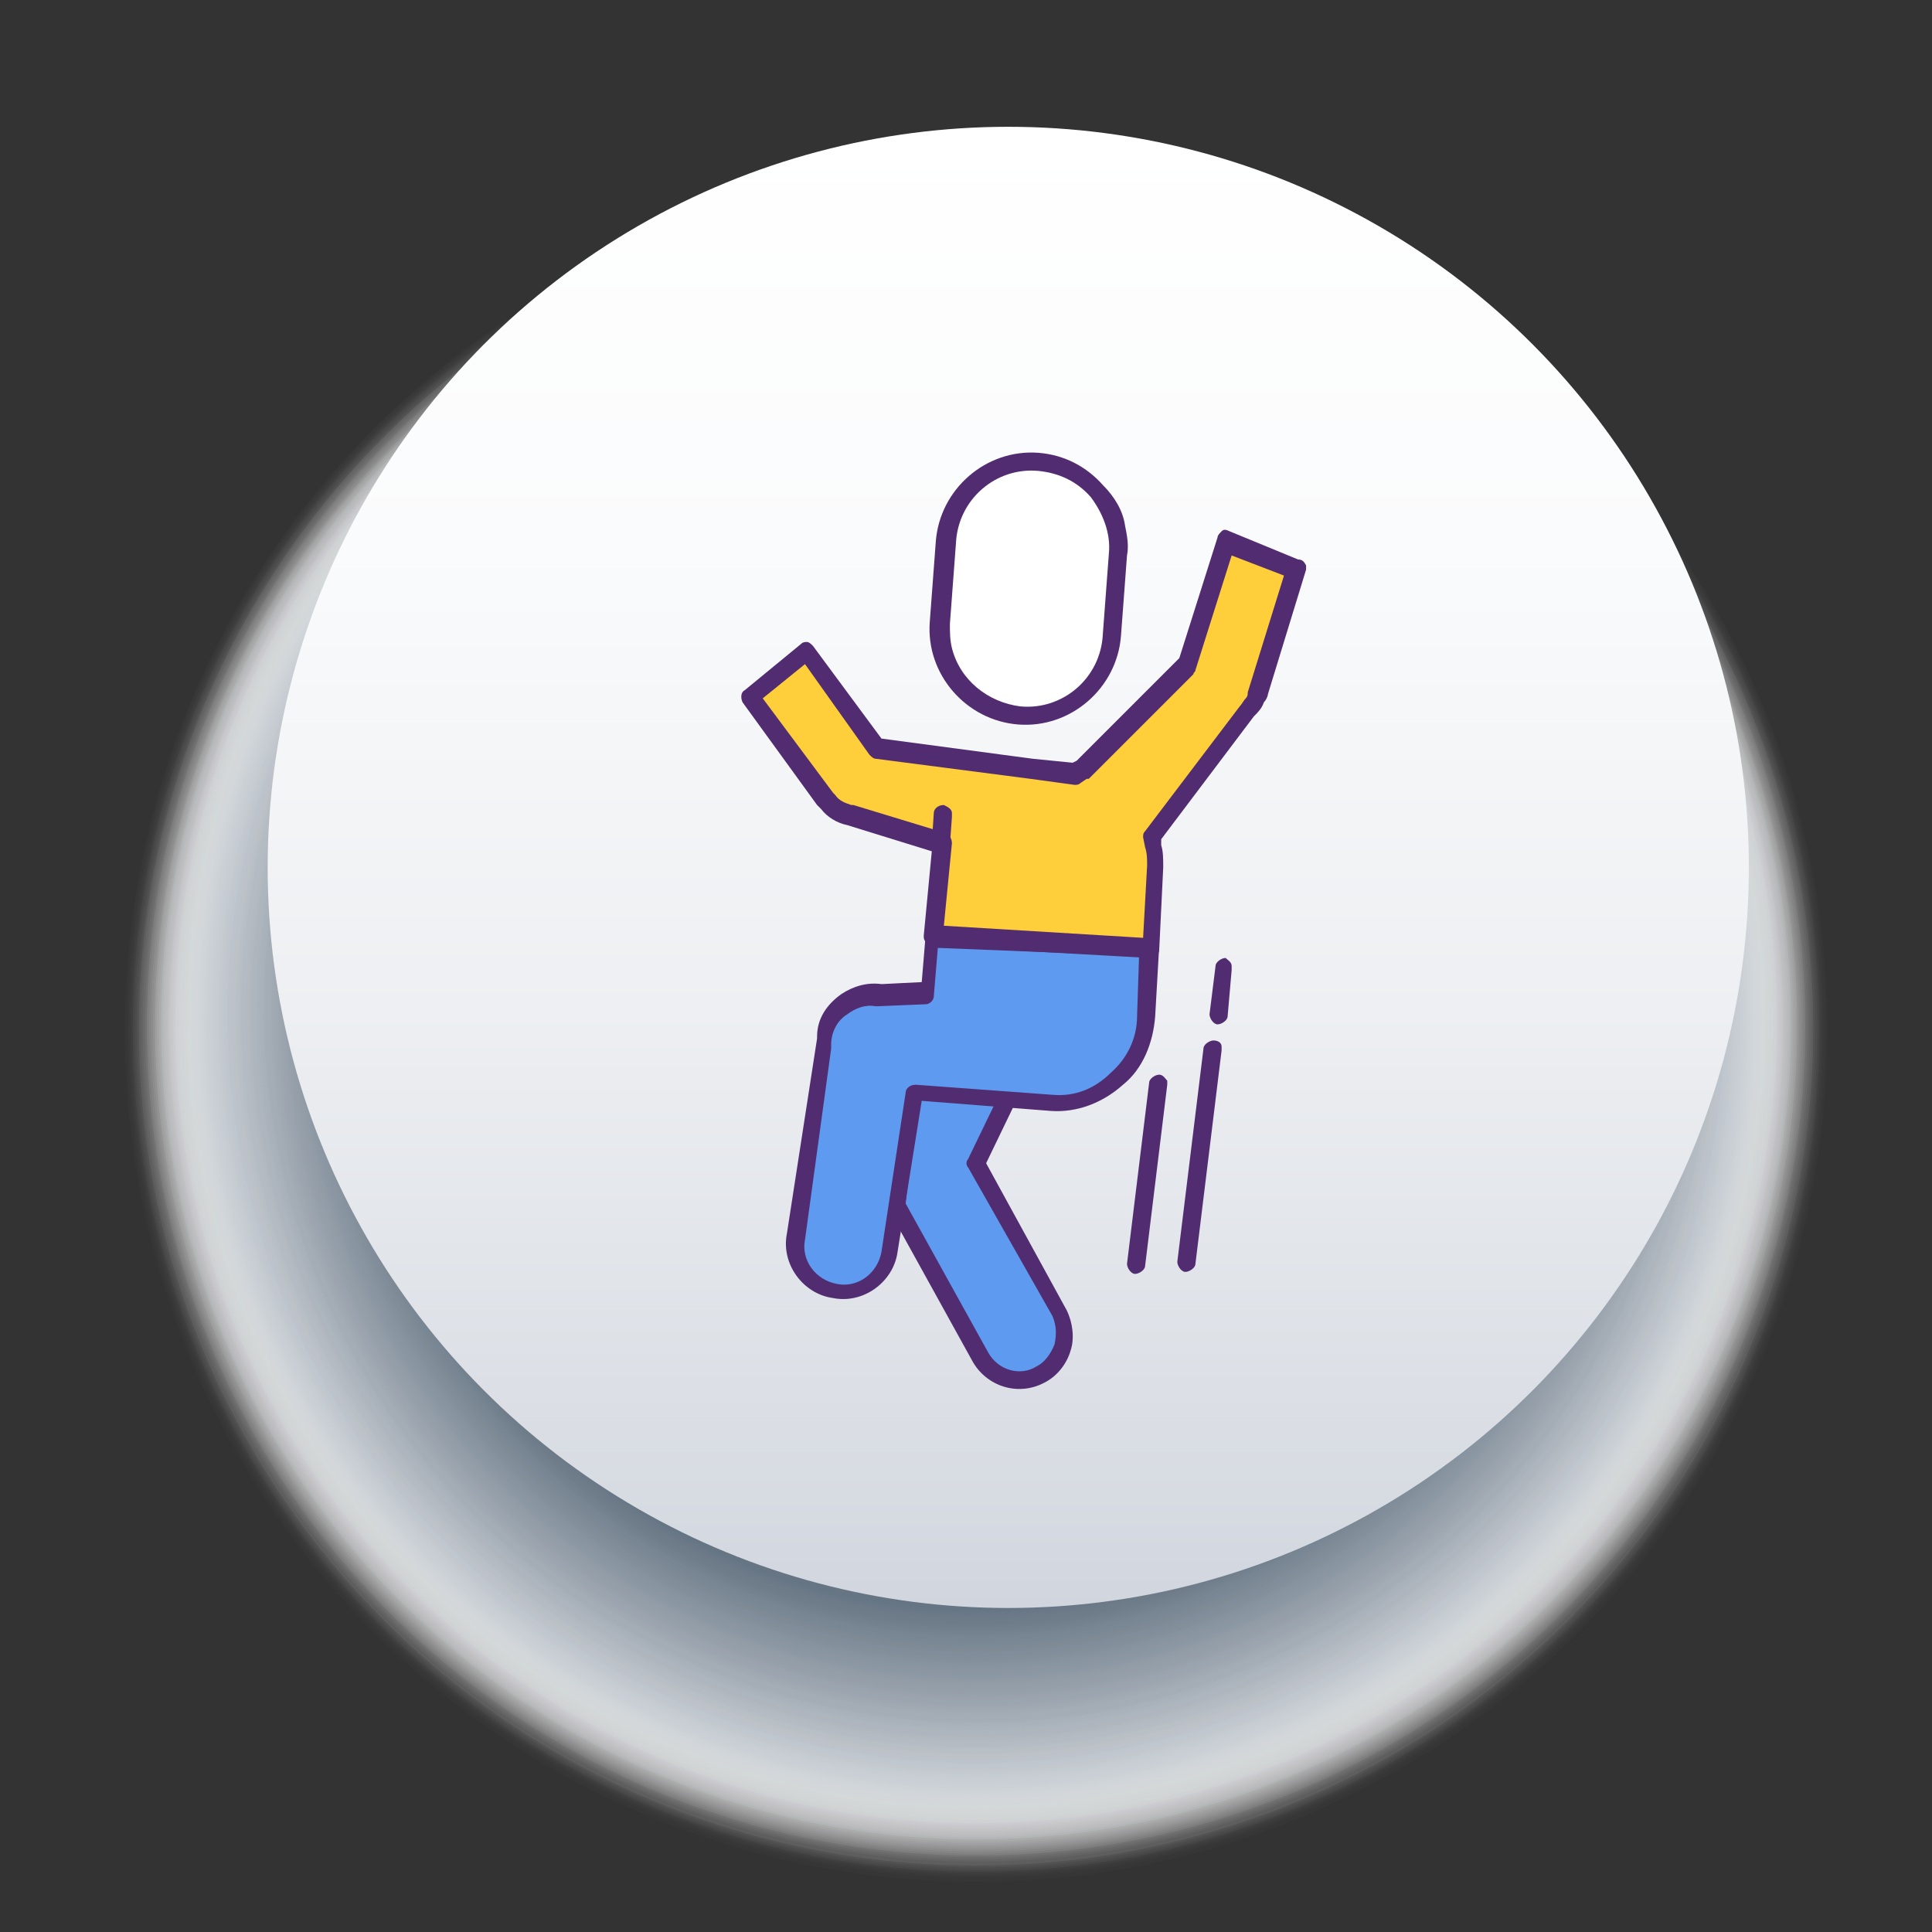 <?xml version="1.0" encoding="utf-8"?>
<!-- Generator: Adobe Illustrator 19.0.0, SVG Export Plug-In . SVG Version: 6.00 Build 0)  -->
<svg version="1.1" id="Layer_1" xmlns="http://www.w3.org/2000/svg" xmlns:xlink="http://www.w3.org/1999/xlink" x="0px" y="0px"
	 viewBox="0 0 96 96" enable-background="new 0 0 96 96" xml:space="preserve">
<rect x="0" y="0" width="96" height="96" fill="#333333" stroke="none"/>
<g id="XMLID_728_">
	<g id="XMLID_730_">
		<circle id="XMLID_74_" opacity="0" fill="#FFFFFF" cx="48.5" cy="51.2" r="42.5"/>
		<circle id="XMLID_279_" opacity="3.398058e-003" fill="#FEFEFE" cx="48.5" cy="51.2" r="42.4"/>
		<circle id="XMLID_278_" opacity="6.796116e-003" fill="#FDFDFD" cx="48.5" cy="51.2" r="42.3"/>
		<circle id="XMLID_277_" opacity="1.019417e-002" fill="#FCFCFD" cx="48.5" cy="51.2" r="42.3"/>
		<circle id="XMLID_276_" opacity="1.359223e-002" fill="#FBFBFC" cx="48.5" cy="51.1" r="42.2"/>
		<circle id="XMLID_275_" opacity="1.699029e-002" fill="#FAFAFB" cx="48.5" cy="51.1" r="42.1"/>
		<circle id="XMLID_274_" opacity="2.038835e-002" fill="#F9FAFA" cx="48.5" cy="51.1" r="42"/>
		<circle id="XMLID_273_" opacity="2.378641e-002" fill="#F8F9F9" cx="48.5" cy="51.1" r="41.9"/>
		<circle id="XMLID_272_" opacity="2.718447e-002" fill="#F7F8F9" cx="48.5" cy="51.1" r="41.9"/>
		<circle id="XMLID_271_" opacity="3.058252e-002" fill="#F6F7F8" cx="48.5" cy="51.1" r="41.8"/>
		<circle id="XMLID_270_" opacity="3.398058e-002" fill="#F5F6F7" cx="48.5" cy="51.1" r="41.7"/>
		<circle id="XMLID_269_" opacity="3.737864e-002" fill="#F4F5F6" cx="48.5" cy="51.1" r="41.6"/>
		<circle id="XMLID_268_" opacity="4.077670e-002" fill="#F3F4F5" cx="48.5" cy="51.1" r="41.6"/>
		<circle id="XMLID_267_" opacity="4.417476e-002" fill="#F2F3F5" cx="48.5" cy="51" r="41.5"/>
		<circle id="XMLID_266_" opacity="4.757281e-002" fill="#F1F2F4" cx="48.5" cy="51" r="41.4"/>
		<circle id="XMLID_265_" opacity="5.097087e-002" fill="#F0F1F3" cx="48.5" cy="51" r="41.3"/>
		<circle id="XMLID_264_" opacity="5.436893e-002" fill="#EFF1F2" cx="48.5" cy="51" r="41.2"/>
		<circle id="XMLID_263_" opacity="5.776699e-002" fill="#EEF0F1" cx="48.5" cy="51" r="41.2"/>
		<circle id="XMLID_262_" opacity="6.116505e-002" fill="#EDEFF0" cx="48.5" cy="51" r="41.1"/>
		<circle id="XMLID_261_" opacity="6.456311e-002" fill="#ECEEF0" cx="48.5" cy="51" r="41"/>
		<circle id="XMLID_260_" opacity="6.796116e-002" fill="#EBEDEF" cx="48.5" cy="51" r="40.9"/>
		<circle id="XMLID_259_" opacity="7.135922e-002" fill="#EAECEE" cx="48.5" cy="51" r="40.8"/>
		<circle id="XMLID_258_" opacity="7.475728e-002" fill="#E9EBED" cx="48.5" cy="50.9" r="40.8"/>
		<circle id="XMLID_257_" opacity="7.815534e-002" fill="#E8EAEC" cx="48.5" cy="50.9" r="40.7"/>
		<circle id="XMLID_256_" opacity="8.155340e-002" fill="#E7E9EC" cx="48.5" cy="50.9" r="40.6"/>
		<circle id="XMLID_255_" opacity="8.495145e-002" fill="#E6E8EB" cx="48.5" cy="50.9" r="40.5"/>
		<circle id="XMLID_254_" opacity="8.834951e-002" fill="#E5E8EA" cx="48.5" cy="50.9" r="40.5"/>
		<circle id="XMLID_253_" opacity="9.174757e-002" fill="#E4E7E9" cx="48.5" cy="50.9" r="40.4"/>
		<circle id="XMLID_252_" opacity="9.514563e-002" fill="#E3E6E8" cx="48.5" cy="50.9" r="40.3"/>
		<circle id="XMLID_251_" opacity="9.854369e-002" fill="#E2E5E8" cx="48.5" cy="50.9" r="40.2"/>
		<circle id="XMLID_250_" opacity="0.102" fill="#E1E4E7" cx="48.5" cy="50.9" r="40.1"/>
		<circle id="XMLID_249_" opacity="0.105" fill="#E0E3E6" cx="48.5" cy="50.8" r="40.1"/>
		<circle id="XMLID_248_" opacity="0.109" fill="#DFE2E5" cx="48.5" cy="50.8" r="40"/>
		<circle id="XMLID_247_" opacity="0.112" fill="#DEE1E4" cx="48.5" cy="50.8" r="39.9"/>
		<circle id="XMLID_246_" opacity="0.116" fill="#DDE0E4" cx="48.5" cy="50.8" r="39.8"/>
		<circle id="XMLID_245_" opacity="0.119" fill="#DCDFE3" cx="48.5" cy="50.8" r="39.8"/>
		<circle id="XMLID_244_" opacity="0.122" fill="#DBDEE2" cx="48.5" cy="50.8" r="39.7"/>
		<circle id="XMLID_243_" opacity="0.126" fill="#DADEE1" cx="48.5" cy="50.8" r="39.6"/>
		<circle id="XMLID_242_" opacity="0.129" fill="#D9DDE0" cx="48.5" cy="50.8" r="39.5"/>
		<circle id="XMLID_241_" opacity="0.133" fill="#D8DCE0" cx="48.5" cy="50.8" r="39.4"/>
		<circle id="XMLID_240_" opacity="0.136" fill="#D7DBDF" cx="48.5" cy="50.7" r="39.4"/>
		<circle id="XMLID_239_" opacity="0.139" fill="#D6DADE" cx="48.5" cy="50.7" r="39.3"/>
		<circle id="XMLID_238_" opacity="0.143" fill="#D5D9DD" cx="48.5" cy="50.7" r="39.2"/>
		<circle id="XMLID_237_" opacity="0.146" fill="#D4D8DC" cx="48.5" cy="50.7" r="39.1"/>
		<circle id="XMLID_236_" opacity="0.149" fill="#D3D7DC" cx="48.5" cy="50.7" r="39"/>
		<circle id="XMLID_235_" opacity="0.153" fill="#D2D6DB" cx="48.5" cy="50.7" r="39"/>
		<circle id="XMLID_234_" opacity="0.156" fill="#D1D5DA" cx="48.5" cy="50.7" r="38.9"/>
		<circle id="XMLID_233_" opacity="0.16" fill="#D0D5D9" cx="48.5" cy="50.7" r="38.8"/>
		<circle id="XMLID_232_" opacity="0.163" fill="#CFD4D8" cx="48.5" cy="50.7" r="38.7"/>
		<circle id="XMLID_231_" opacity="0.167" fill="#CED3D8" cx="48.5" cy="50.6" r="38.7"/>
		<circle id="XMLID_230_" opacity="0.17" fill="#CDD2D7" cx="48.5" cy="50.6" r="38.6"/>
		<circle id="XMLID_229_" opacity="0.173" fill="#CCD1D6" cx="48.5" cy="50.6" r="38.5"/>
		<circle id="XMLID_228_" opacity="0.177" fill="#CBD0D5" cx="48.5" cy="50.6" r="38.4"/>
		<circle id="XMLID_227_" opacity="0.18" fill="#CACFD4" cx="48.5" cy="50.6" r="38.3"/>
		<circle id="XMLID_226_" opacity="0.183" fill="#C9CED3" cx="48.5" cy="50.6" r="38.3"/>
		<circle id="XMLID_225_" opacity="0.187" fill="#C8CDD3" cx="48.5" cy="50.6" r="38.2"/>
		<circle id="XMLID_224_" opacity="0.19" fill="#C7CCD2" cx="48.5" cy="50.6" r="38.1"/>
		<circle id="XMLID_223_" opacity="0.194" fill="#C6CCD1" cx="48.5" cy="50.5" r="38"/>
		<circle id="XMLID_222_" opacity="0.197" fill="#C5CBD0" cx="48.5" cy="50.5" r="37.9"/>
		<circle id="XMLID_221_" opacity="0.201" fill="#C4CACF" cx="48.5" cy="50.5" r="37.9"/>
		<circle id="XMLID_220_" opacity="0.204" fill="#C3C9CF" cx="48.5" cy="50.5" r="37.8"/>
		<circle id="XMLID_219_" opacity="0.207" fill="#C2C8CE" cx="48.5" cy="50.5" r="37.7"/>
		<circle id="XMLID_218_" opacity="0.211" fill="#C1C7CD" cx="48.5" cy="50.5" r="37.6"/>
		<circle id="XMLID_217_" opacity="0.214" fill="#C0C6CC" cx="48.5" cy="50.5" r="37.6"/>
		<circle id="XMLID_216_" opacity="0.217" fill="#BFC5CB" cx="48.5" cy="50.5" r="37.5"/>
		<circle id="XMLID_215_" opacity="0.221" fill="#BEC4CB" cx="48.5" cy="50.5" r="37.4"/>
		<circle id="XMLID_214_" opacity="0.224" fill="#BDC3CA" cx="48.5" cy="50.4" r="37.3"/>
		<circle id="XMLID_213_" opacity="0.228" fill="#BCC3C9" cx="48.5" cy="50.4" r="37.2"/>
		<circle id="XMLID_212_" opacity="0.231" fill="#BBC2C8" cx="48.5" cy="50.4" r="37.2"/>
		<circle id="XMLID_211_" opacity="0.234" fill="#BAC1C7" cx="48.5" cy="50.4" r="37.1"/>
		<circle id="XMLID_210_" opacity="0.238" fill="#B9C0C7" cx="48.5" cy="50.4" r="37"/>
		<circle id="XMLID_209_" opacity="0.241" fill="#B8BFC6" cx="48.5" cy="50.4" r="36.9"/>
		<circle id="XMLID_208_" opacity="0.245" fill="#B7BEC5" cx="48.5" cy="50.4" r="36.8"/>
		<circle id="XMLID_207_" opacity="0.248" fill="#B6BDC4" cx="48.5" cy="50.4" r="36.8"/>
		<circle id="XMLID_206_" opacity="0.252" fill="#B5BCC3" cx="48.5" cy="50.4" r="36.7"/>
		<circle id="XMLID_205_" opacity="0.255" fill="#B4BBC3" cx="48.5" cy="50.3" r="36.6"/>
		<circle id="XMLID_204_" opacity="0.258" fill="#B3BAC2" cx="48.5" cy="50.3" r="36.5"/>
		<circle id="XMLID_203_" opacity="0.262" fill="#B2B9C1" cx="48.5" cy="50.3" r="36.5"/>
		<circle id="XMLID_202_" opacity="0.265" fill="#B1B9C0" cx="48.5" cy="50.3" r="36.4"/>
		<circle id="XMLID_201_" opacity="0.268" fill="#B0B8BF" cx="48.5" cy="50.3" r="36.3"/>
		<circle id="XMLID_200_" opacity="0.272" fill="#AFB7BF" cx="48.5" cy="50.3" r="36.2"/>
		<circle id="XMLID_199_" opacity="0.275" fill="#AEB6BE" cx="48.5" cy="50.3" r="36.1"/>
		<circle id="XMLID_198_" opacity="0.279" fill="#ADB5BD" cx="48.5" cy="50.3" r="36.1"/>
		<circle id="XMLID_197_" opacity="0.282" fill="#ACB4BC" cx="48.5" cy="50.3" r="36"/>
		<circle id="XMLID_196_" opacity="0.285" fill="#ABB3BB" cx="48.5" cy="50.2" r="35.9"/>
		<circle id="XMLID_195_" opacity="0.289" fill="#AAB2BB" cx="48.5" cy="50.2" r="35.8"/>
		<circle id="XMLID_194_" opacity="0.292" fill="#A9B1BA" cx="48.5" cy="50.2" r="35.7"/>
		<circle id="XMLID_193_" opacity="0.296" fill="#A8B0B9" cx="48.5" cy="50.2" r="35.7"/>
		<circle id="XMLID_192_" opacity="0.299" fill="#A7B0B8" cx="48.5" cy="50.2" r="35.6"/>
		<circle id="XMLID_191_" opacity="0.302" fill="#A6AFB7" cx="48.5" cy="50.2" r="35.5"/>
		<circle id="XMLID_190_" opacity="0.306" fill="#A5AEB6" cx="48.5" cy="50.2" r="35.4"/>
		<circle id="XMLID_189_" opacity="0.309" fill="#A4ADB6" cx="48.5" cy="50.2" r="35.4"/>
		<circle id="XMLID_188_" opacity="0.313" fill="#A3ACB5" cx="48.5" cy="50.2" r="35.3"/>
		<circle id="XMLID_187_" opacity="0.316" fill="#A2ABB4" cx="48.5" cy="50.1" r="35.2"/>
		<circle id="XMLID_186_" opacity="0.319" fill="#A1AAB3" cx="48.5" cy="50.1" r="35.1"/>
		<circle id="XMLID_185_" opacity="0.323" fill="#A0A9B2" cx="48.5" cy="50.1" r="35"/>
		<circle id="XMLID_184_" opacity="0.326" fill="#9FA8B2" cx="48.5" cy="50.1" r="35"/>
		<circle id="XMLID_183_" opacity="0.33" fill="#9EA7B1" cx="48.5" cy="50.1" r="34.9"/>
		<circle id="XMLID_182_" opacity="0.333" fill="#9DA7B0" cx="48.5" cy="50.1" r="34.8"/>
		<circle id="XMLID_181_" opacity="0.336" fill="#9CA6AF" cx="48.5" cy="50.1" r="34.7"/>
		<circle id="XMLID_180_" opacity="0.34" fill="#9BA5AE" cx="48.5" cy="50.1" r="34.6"/>
		<circle id="XMLID_179_" opacity="0.343" fill="#9AA4AE" cx="48.5" cy="50" r="34.6"/>
		<circle id="XMLID_178_" opacity="0.347" fill="#99A3AD" cx="48.5" cy="50" r="34.5"/>
		<circle id="XMLID_177_" opacity="0.35" fill="#98A2AC" cx="48.5" cy="50" r="34.4"/>
		<circle id="XMLID_176_" opacity="0.353" fill="#97A1AB" cx="48.5" cy="50" r="34.3"/>
		<circle id="XMLID_175_" opacity="0.357" fill="#96A0AA" cx="48.5" cy="50" r="34.3"/>
		<circle id="XMLID_174_" opacity="0.36" fill="#959FAA" cx="48.5" cy="50" r="34.2"/>
		<circle id="XMLID_173_" opacity="0.364" fill="#949EA9" cx="48.5" cy="50" r="34.1"/>
		<circle id="XMLID_172_" opacity="0.367" fill="#939DA8" cx="48.5" cy="50" r="34"/>
		<circle id="XMLID_171_" opacity="0.37" fill="#929DA7" cx="48.5" cy="50" r="33.9"/>
		<circle id="XMLID_170_" opacity="0.374" fill="#919CA6" cx="48.5" cy="49.9" r="33.9"/>
		<circle id="XMLID_169_" opacity="0.377" fill="#909BA6" cx="48.5" cy="49.9" r="33.8"/>
		<circle id="XMLID_168_" opacity="0.381" fill="#8F9AA5" cx="48.5" cy="49.9" r="33.7"/>
		<circle id="XMLID_167_" opacity="0.384" fill="#8E99A4" cx="48.5" cy="49.9" r="33.6"/>
		<circle id="XMLID_166_" opacity="0.387" fill="#8D98A3" cx="48.5" cy="49.9" r="33.5"/>
		<circle id="XMLID_165_" opacity="0.391" fill="#8C97A2" cx="48.5" cy="49.9" r="33.5"/>
		<circle id="XMLID_164_" opacity="0.394" fill="#8B96A2" cx="48.5" cy="49.9" r="33.4"/>
		<circle id="XMLID_163_" opacity="0.398" fill="#8A95A1" cx="48.5" cy="49.9" r="33.3"/>
		<circle id="XMLID_162_" opacity="0.401" fill="#8994A0" cx="48.5" cy="49.9" r="33.2"/>
		<circle id="XMLID_161_" opacity="0.404" fill="#88949F" cx="48.5" cy="49.8" r="33.2"/>
		<circle id="XMLID_160_" opacity="0.408" fill="#87939E" cx="48.5" cy="49.8" r="33.1"/>
		<circle id="XMLID_159_" opacity="0.411" fill="#86929D" cx="48.5" cy="49.8" r="33"/>
		<circle id="XMLID_158_" opacity="0.415" fill="#85919D" cx="48.5" cy="49.8" r="32.9"/>
		<circle id="XMLID_157_" opacity="0.418" fill="#84909C" cx="48.5" cy="49.8" r="32.8"/>
		<circle id="XMLID_156_" opacity="0.421" fill="#838F9B" cx="48.5" cy="49.8" r="32.8"/>
		<circle id="XMLID_155_" opacity="0.425" fill="#828E9A" cx="48.5" cy="49.8" r="32.7"/>
		<circle id="XMLID_154_" opacity="0.428" fill="#818D99" cx="48.5" cy="49.8" r="32.6"/>
		<circle id="XMLID_153_" opacity="0.432" fill="#808C99" cx="48.5" cy="49.8" r="32.5"/>
		<circle id="XMLID_152_" opacity="0.435" fill="#7F8B98" cx="48.5" cy="49.7" r="32.4"/>
		<circle id="XMLID_151_" opacity="0.438" fill="#7E8B97" cx="48.5" cy="49.7" r="32.4"/>
		<circle id="XMLID_150_" opacity="0.442" fill="#7D8A96" cx="48.5" cy="49.7" r="32.3"/>
		<circle id="XMLID_149_" opacity="0.445" fill="#7C8995" cx="48.5" cy="49.7" r="32.2"/>
		<circle id="XMLID_148_" opacity="0.449" fill="#7B8895" cx="48.5" cy="49.7" r="32.1"/>
		<circle id="XMLID_147_" opacity="0.452" fill="#7A8794" cx="48.5" cy="49.7" r="32.1"/>
		<circle id="XMLID_146_" opacity="0.455" fill="#798693" cx="48.5" cy="49.7" r="32"/>
		<circle id="XMLID_145_" opacity="0.459" fill="#788592" cx="48.5" cy="49.7" r="31.9"/>
		<circle id="XMLID_144_" opacity="0.462" fill="#778491" cx="48.5" cy="49.7" r="31.8"/>
		<circle id="XMLID_143_" opacity="0.466" fill="#768391" cx="48.5" cy="49.6" r="31.7"/>
		<circle id="XMLID_142_" opacity="0.469" fill="#758290" cx="48.5" cy="49.6" r="31.7"/>
		<circle id="XMLID_141_" opacity="0.472" fill="#74818F" cx="48.5" cy="49.6" r="31.6"/>
		<circle id="XMLID_140_" opacity="0.476" fill="#73818E" cx="48.5" cy="49.6" r="31.5"/>
		<circle id="XMLID_139_" opacity="0.479" fill="#72808D" cx="48.5" cy="49.6" r="31.4"/>
		<circle id="XMLID_138_" opacity="0.482" fill="#717F8D" cx="48.5" cy="49.6" r="31.3"/>
		<circle id="XMLID_137_" opacity="0.486" fill="#707E8C" cx="48.5" cy="49.6" r="31.3"/>
		<circle id="XMLID_136_" opacity="0.489" fill="#6F7D8B" cx="48.5" cy="49.6" r="31.2"/>
		<circle id="XMLID_135_" opacity="0.493" fill="#6E7C8A" cx="48.5" cy="49.6" r="31.1"/>
		<circle id="XMLID_134_" opacity="0.496" fill="#6D7B89" cx="48.5" cy="49.5" r="31"/>
		<circle id="XMLID_133_" opacity="0.499" fill="#6C7A89" cx="48.5" cy="49.5" r="31"/>
		<circle id="XMLID_132_" opacity="0.503" fill="#6B7988" cx="48.5" cy="49.5" r="30.9"/>
		<circle id="XMLID_131_" opacity="0.506" fill="#6A7887" cx="48.5" cy="49.5" r="30.8"/>
		<circle id="XMLID_130_" opacity="0.51" fill="#697886" cx="48.5" cy="49.5" r="30.7"/>
		<circle id="XMLID_129_" opacity="0.513" fill="#687785" cx="48.5" cy="49.5" r="30.6"/>
		<circle id="XMLID_128_" opacity="0.516" fill="#677685" cx="48.5" cy="49.5" r="30.6"/>
		<circle id="XMLID_127_" opacity="0.52" fill="#667584" cx="48.5" cy="49.5" r="30.5"/>
		<circle id="XMLID_126_" opacity="0.523" fill="#657483" cx="48.5" cy="49.4" r="30.4"/>
		<circle id="XMLID_125_" opacity="0.527" fill="#647382" cx="48.5" cy="49.4" r="30.3"/>
		<circle id="XMLID_124_" opacity="0.53" fill="#637281" cx="48.5" cy="49.4" r="30.2"/>
		<circle id="XMLID_123_" opacity="0.533" fill="#627180" cx="48.5" cy="49.4" r="30.2"/>
		<circle id="XMLID_122_" opacity="0.537" fill="#617080" cx="48.5" cy="49.4" r="30.1"/>
		<circle id="XMLID_121_" opacity="0.54" fill="#606F7F" cx="48.5" cy="49.4" r="30"/>
		<circle id="XMLID_120_" opacity="0.544" fill="#5F6F7E" cx="48.5" cy="49.4" r="29.9"/>
		<circle id="XMLID_119_" opacity="0.547" fill="#5E6E7D" cx="48.5" cy="49.4" r="29.9"/>
		<circle id="XMLID_118_" opacity="0.55" fill="#5D6D7C" cx="48.5" cy="49.4" r="29.8"/>
		<circle id="XMLID_117_" opacity="0.554" fill="#5C6C7C" cx="48.5" cy="49.3" r="29.7"/>
		<circle id="XMLID_116_" opacity="0.557" fill="#5B6B7B" cx="48.5" cy="49.3" r="29.6"/>
		<circle id="XMLID_115_" opacity="0.561" fill="#5A6A7A" cx="48.5" cy="49.3" r="29.5"/>
		<circle id="XMLID_114_" opacity="0.564" fill="#596979" cx="48.5" cy="49.3" r="29.5"/>
		<circle id="XMLID_113_" opacity="0.568" fill="#586878" cx="48.5" cy="49.3" r="29.4"/>
		<circle id="XMLID_112_" opacity="0.571" fill="#576778" cx="48.5" cy="49.3" r="29.3"/>
		<circle id="XMLID_111_" opacity="0.574" fill="#566677" cx="48.5" cy="49.3" r="29.2"/>
		<circle id="XMLID_110_" opacity="0.578" fill="#556676" cx="48.5" cy="49.3" r="29.2"/>
		<circle id="XMLID_109_" opacity="0.581" fill="#546575" cx="48.5" cy="49.3" r="29.1"/>
		<circle id="XMLID_108_" opacity="0.585" fill="#536474" cx="48.5" cy="49.2" r="29"/>
		<circle id="XMLID_107_" opacity="0.588" fill="#526374" cx="48.5" cy="49.2" r="28.9"/>
		<circle id="XMLID_106_" opacity="0.591" fill="#516273" cx="48.5" cy="49.2" r="28.8"/>
		<circle id="XMLID_105_" opacity="0.595" fill="#506172" cx="48.5" cy="49.2" r="28.8"/>
		<circle id="XMLID_104_" opacity="0.598" fill="#4F6071" cx="48.5" cy="49.2" r="28.7"/>
		<circle id="XMLID_103_" opacity="0.602" fill="#4E5F70" cx="48.5" cy="49.2" r="28.6"/>
		<circle id="XMLID_102_" opacity="0.605" fill="#4D5E70" cx="48.5" cy="49.2" r="28.5"/>
		<circle id="XMLID_101_" opacity="0.608" fill="#4C5D6F" cx="48.5" cy="49.2" r="28.4"/>
		<circle id="XMLID_100_" opacity="0.612" fill="#4B5C6E" cx="48.5" cy="49.2" r="28.4"/>
		<circle id="XMLID_99_" opacity="0.615" fill="#4A5C6D" cx="48.5" cy="49.1" r="28.3"/>
		<circle id="XMLID_98_" opacity="0.618" fill="#495B6C" cx="48.5" cy="49.1" r="28.2"/>
		<circle id="XMLID_97_" opacity="0.622" fill="#485A6C" cx="48.5" cy="49.1" r="28.1"/>
		<circle id="XMLID_96_" opacity="0.625" fill="#47596B" cx="48.5" cy="49.1" r="28.1"/>
		<circle id="XMLID_95_" opacity="0.629" fill="#46586A" cx="48.5" cy="49.1" r="28"/>
		<circle id="XMLID_94_" opacity="0.632" fill="#455769" cx="48.5" cy="49.1" r="27.9"/>
		<circle id="XMLID_93_" opacity="0.635" fill="#445668" cx="48.5" cy="49.1" r="27.8"/>
		<circle id="XMLID_92_" opacity="0.639" fill="#435568" cx="48.5" cy="49.1" r="27.7"/>
		<circle id="XMLID_91_" opacity="0.642" fill="#425467" cx="48.5" cy="49.1" r="27.7"/>
		<circle id="XMLID_90_" opacity="0.646" fill="#415366" cx="48.5" cy="49" r="27.6"/>
		<circle id="XMLID_89_" opacity="0.649" fill="#405365" cx="48.5" cy="49" r="27.5"/>
		<circle id="XMLID_88_" opacity="0.652" fill="#3F5264" cx="48.5" cy="49" r="27.4"/>
		<circle id="XMLID_87_" opacity="0.656" fill="#3E5163" cx="48.5" cy="49" r="27.3"/>
		<circle id="XMLID_86_" opacity="0.659" fill="#3D5063" cx="48.5" cy="49" r="27.3"/>
		<circle id="XMLID_85_" opacity="0.663" fill="#3C4F62" cx="48.5" cy="49" r="27.2"/>
		<circle id="XMLID_84_" opacity="0.666" fill="#3B4E61" cx="48.5" cy="49" r="27.1"/>
		<circle id="XMLID_83_" opacity="0.669" fill="#3A4D60" cx="48.5" cy="49" r="27"/>
		<circle id="XMLID_82_" opacity="0.673" fill="#394C5F" cx="48.5" cy="48.9" r="27"/>
		<circle id="XMLID_81_" opacity="0.676" fill="#384B5F" cx="48.5" cy="48.9" r="26.9"/>
		<circle id="XMLID_80_" opacity="0.68" fill="#374A5E" cx="48.5" cy="48.9" r="26.8"/>
		<circle id="XMLID_79_" opacity="0.683" fill="#364A5D" cx="48.5" cy="48.9" r="26.7"/>
		<circle id="XMLID_78_" opacity="0.686" fill="#35495C" cx="48.5" cy="48.9" r="26.6"/>
		<circle id="XMLID_77_" opacity="0.69" fill="#34485B" cx="48.5" cy="48.9" r="26.6"/>
		<circle id="XMLID_76_" opacity="0.693" fill="#33475B" cx="48.5" cy="48.9" r="26.5"/>
		<circle id="XMLID_75_" opacity="0.697" fill="#32465A" cx="48.5" cy="48.9" r="26.4"/>
		<circle id="XMLID_73_" opacity="0.7" fill="#314559" cx="48.5" cy="48.9" r="26.3"/>
	</g>
	
		<linearGradient id="XMLID_5_" gradientUnits="userSpaceOnUse" x1="6680.603" y1="-384.3" x2="6754.16" y2="-384.3" gradientTransform="matrix(0 1 -1 0 -334.242 -6674.242)">
		<stop  offset="0" style="stop-color:#FFFFFF"/>
		<stop  offset="0.284" style="stop-color:#FAFBFC"/>
		<stop  offset="0.598" style="stop-color:#EDEFF2"/>
		<stop  offset="0.925" style="stop-color:#D7DBE2"/>
		<stop  offset="1" style="stop-color:#D1D5DE"/>
	</linearGradient>
	<circle id="XMLID_729_" fill="url(#XMLID_5_)" cx="50.1" cy="43.1" r="36.8"/>
</g>
<g id="XMLID_2258_">
	<g id="XMLID_704_">
		<path id="XMLID_706_" fill="#5D9AF0" d="M50,54.7l-1.5,3.1l4.1,7.5c0.6,1.1,0.2,2.4-0.9,3c-1.1,0.6-2.4,0.2-3-0.9l-4.2-7.6l0.9-7
			L50,54.7z"/>
		<path id="XMLID_705_" fill="#522C70" d="M50.4,54.6c0,0.1,0,0.2,0,0.3L49,57.8l4,7.3c0.3,0.6,0.4,1.4,0.2,2
			c-0.2,0.7-0.7,1.3-1.3,1.6c-1.3,0.7-2.9,0.2-3.6-1.1l-4.2-7.6c0-0.1-0.1-0.2-0.1-0.3l0.9-7c0-0.2,0.3-0.4,0.5-0.4
			c0.2,0,0.4,0.3,0.4,0.5L45,59.8l4.1,7.4c0.5,0.9,1.6,1.2,2.4,0.7c0.4-0.2,0.7-0.6,0.9-1.1c0.1-0.5,0.1-0.9-0.1-1.4L48.1,58
			c-0.1-0.1-0.1-0.3,0-0.4l1.5-3.1c0.1-0.2,0.4-0.3,0.6-0.2C50.3,54.4,50.4,54.5,50.4,54.6z"/>
	</g>
	<g id="XMLID_697_">
		<path id="XMLID_698_" fill="#522C70" d="M61.2,48c0,0.1,0,0.1,0,0.2L61,50.5c0,0.2-0.3,0.4-0.5,0.4c-0.2,0-0.4-0.3-0.4-0.5
			l0.3-2.4c0-0.2,0.3-0.4,0.5-0.4C61,47.7,61.2,47.8,61.2,48z"/>
	</g>
	<g id="XMLID_695_">
		<path id="XMLID_696_" fill="#522C70" d="M60.7,52c0,0.1,0,0.1,0,0.2l-1.3,10.6c0,0.2-0.3,0.4-0.5,0.4c-0.2,0-0.4-0.3-0.4-0.5
			l1.3-10.6c0-0.2,0.3-0.4,0.5-0.4C60.5,51.7,60.7,51.8,60.7,52z"/>
	</g>
	<g id="XMLID_693_">
		<path id="XMLID_694_" fill="#522C70" d="M58,53.7c0,0.1,0,0.1,0,0.2l-1.1,9c0,0.2-0.3,0.4-0.5,0.4c-0.2,0-0.4-0.3-0.4-0.5l1.1-9
			c0-0.2,0.3-0.4,0.5-0.4C57.8,53.4,57.9,53.6,58,53.7z"/>
	</g>
	<g id="XMLID_688_">
		<path id="XMLID_692_" fill="#FFFFFF" d="M55.6,27.6l-0.3,4c-0.2,2.4-2.2,4.1-4.6,4c-2.4-0.2-4.1-2.2-4-4.6l0.3-4
			c0.2-2.4,2.2-4.1,4.6-4C54,23.2,55.8,25.2,55.6,27.6z"/>
		<path id="XMLID_689_" fill="#522C70" d="M55.9,26.1c0.1,0.5,0.2,1,0.1,1.5l-0.3,4c-0.2,2.6-2.5,4.6-5.1,4.4
			c-2.6-0.2-4.6-2.5-4.4-5.1l0.3-4c0.2-2.6,2.5-4.6,5.1-4.4c1.3,0.1,2.4,0.7,3.2,1.6C55.4,24.7,55.8,25.4,55.9,26.1z M47.3,32.2
			c0.4,1.6,1.8,2.7,3.4,2.9c2.1,0.2,4-1.4,4.1-3.6l0.3-4c0,0,0,0,0,0c0.1-1-0.3-2-0.9-2.8c-0.7-0.8-1.6-1.2-2.6-1.3
			c-2.1-0.2-4,1.4-4.1,3.6l-0.3,4C47.2,31.4,47.2,31.8,47.3,32.2z"/>
	</g>
	<g id="XMLID_686_">
		<path id="XMLID_687_" fill="#522C70" d="M53.4,49.1c0,0,0,0.1,0,0.1c0,0.2-0.2,0.5-0.4,0.5l-6.8,0.2c-0.2,0-0.5-0.2-0.5-0.4
			c0-0.2,0.2-0.5,0.4-0.5l6.8-0.2C53.1,48.7,53.3,48.9,53.4,49.1z"/>
	</g>
	<g id="XMLID_681_">
		<path id="XMLID_685_" fill="#5D9AF0" d="M46.3,46.6l-0.2,2.8l0,0l-2.4,0.1c-0.6-0.1-1.2,0.1-1.7,0.5c-0.6,0.4-0.9,1.1-1,1.8
			c0,0,0,0.1,0,0.1l-1.5,9.7c-0.2,1.3,0.7,2.5,2,2.7c1.3,0.2,2.5-0.7,2.7-2l1.2-7.9l6.9,0.5c2.5,0.1,4.6-1.8,4.8-4.3l0.2-3.5
			L46.3,46.6z"/>
		<path id="XMLID_682_" fill="#522C70" d="M57.6,46.9c0,0,0,0.1,0,0.1l-0.2,3.5c-0.1,1.3-0.6,2.6-1.6,3.4c-1,0.9-2.3,1.4-3.6,1.3
			c0,0,0,0,0,0l-6.4-0.5l-1.2,7.5c-0.2,1.5-1.7,2.6-3.2,2.3c-1.5-0.2-2.6-1.7-2.3-3.2l1.5-9.7c0,0,0-0.1,0-0.1
			c0-0.9,0.5-1.6,1.2-2.1c0.6-0.4,1.3-0.6,2-0.5l2-0.1l0.2-2.4c0-0.2,0.2-0.4,0.5-0.4l10.8,0.5c0.1,0,0.2,0.1,0.3,0.1
			C57.6,46.8,57.6,46.9,57.6,46.9z M52.3,54.4c1.1,0.1,2.1-0.3,2.9-1.1c0.8-0.7,1.3-1.7,1.3-2.8l0.1-3l-10-0.4l-0.2,2.4
			c0,0.2-0.2,0.4-0.4,0.4l0,0l-2.4,0.1c0,0,0,0-0.1,0c-0.5-0.1-1,0.1-1.4,0.4c-0.5,0.3-0.8,0.9-0.8,1.5l0,0c0,0,0,0,0,0.1
			c0,0,0,0,0,0.1L40,61.6c-0.2,1,0.5,2,1.6,2.2c1,0.2,2-0.5,2.2-1.6l1.2-7.9c0-0.2,0.2-0.4,0.5-0.4L52.3,54.4z"/>
	</g>
	<g id="XMLID_670_">
		<path id="XMLID_675_" fill="#FFCE3B" d="M37.2,34.7l3.7,5.1c0,0.1,0.1,0.1,0.2,0.2c0.3,0.3,0.6,0.6,1.1,0.6l4.6,1.4l0,0l-0.4,4.6
			l10.8,0.5l0.2-4.1c0-0.3,0-0.7-0.1-1l-0.1-0.5l4.7-6.2c0.2-0.2,0.3-0.4,0.4-0.6c0.1-0.1,0.1-0.2,0.2-0.4l1.9-6.2L61,26.8l-1.9,6.1
			l-5.2,5.2l-0.3,0.2l-2.2-0.3l-7.7-1L40,32.4L37.2,34.7z"/>
		<path id="XMLID_671_" fill="#522C70" d="M64.9,28.1c0,0.1,0,0.2,0,0.2l-1.9,6.2c0,0.1-0.1,0.3-0.2,0.4c-0.1,0.3-0.3,0.5-0.5,0.7
			l-4.6,6.1l0,0.3c0.1,0.3,0.1,0.7,0.1,1.1l-0.2,4.1c0,0.2-0.2,0.4-0.5,0.4L46.3,47c-0.1,0-0.2-0.1-0.3-0.2
			c-0.1-0.1-0.1-0.2-0.1-0.3l0.4-4.2L42.1,41c-0.5-0.1-1-0.4-1.3-0.8c-0.1-0.1-0.1-0.1-0.2-0.2l-3.7-5.1c-0.1-0.2-0.1-0.5,0.1-0.6
			l2.8-2.3c0.1-0.1,0.2-0.1,0.3-0.1c0.1,0,0.2,0.1,0.3,0.2l3.4,4.6l7.5,1l2,0.2l0.2-0.1l5.1-5.1l1.9-6c0-0.1,0.1-0.2,0.2-0.3
			c0.1-0.1,0.2-0.1,0.4,0l3.4,1.4C64.7,27.8,64.8,27.9,64.9,28.1z M56.8,46.6l0.2-3.6c0-0.3,0-0.6-0.1-0.9c0,0,0,0,0,0l-0.1-0.5
			c0-0.1,0-0.2,0.1-0.3l4.7-6.2c0,0,0,0,0,0c0.1-0.1,0.2-0.3,0.3-0.4c0,0,0,0,0,0c0.1-0.1,0.1-0.2,0.1-0.3l1.8-5.8l-2.6-1l-1.8,5.7
			c0,0.1-0.1,0.1-0.1,0.2l-5.2,5.2c0,0,0,0-0.1,0l-0.3,0.2c-0.1,0.1-0.2,0.1-0.3,0.1l-2.2-0.3l-7.7-1c-0.1,0-0.2-0.1-0.3-0.2L40,33
			l-2.1,1.7l3.5,4.7c0,0,0.1,0.1,0.1,0.1c0,0,0,0,0,0c0.2,0.3,0.5,0.4,0.8,0.5c0,0,0,0,0.1,0l4.6,1.4c0.2,0.1,0.3,0.3,0.3,0.5
			l-0.4,4.1L56.8,46.6z M41.1,39.9L41.1,39.9L41.1,39.9z"/>
	</g>
	<g id="XMLID_663_">
		<path id="XMLID_664_" fill="#522C70" d="M47.3,40.4c0,0,0,0.1,0,0.2L47.2,42c0,0.2-0.2,0.4-0.5,0.4c-0.2,0-0.4-0.2-0.4-0.5
			l0.1-1.5c0-0.2,0.2-0.4,0.5-0.4C47.1,40.1,47.3,40.2,47.3,40.4z"/>
	</g>
</g>
</svg>
